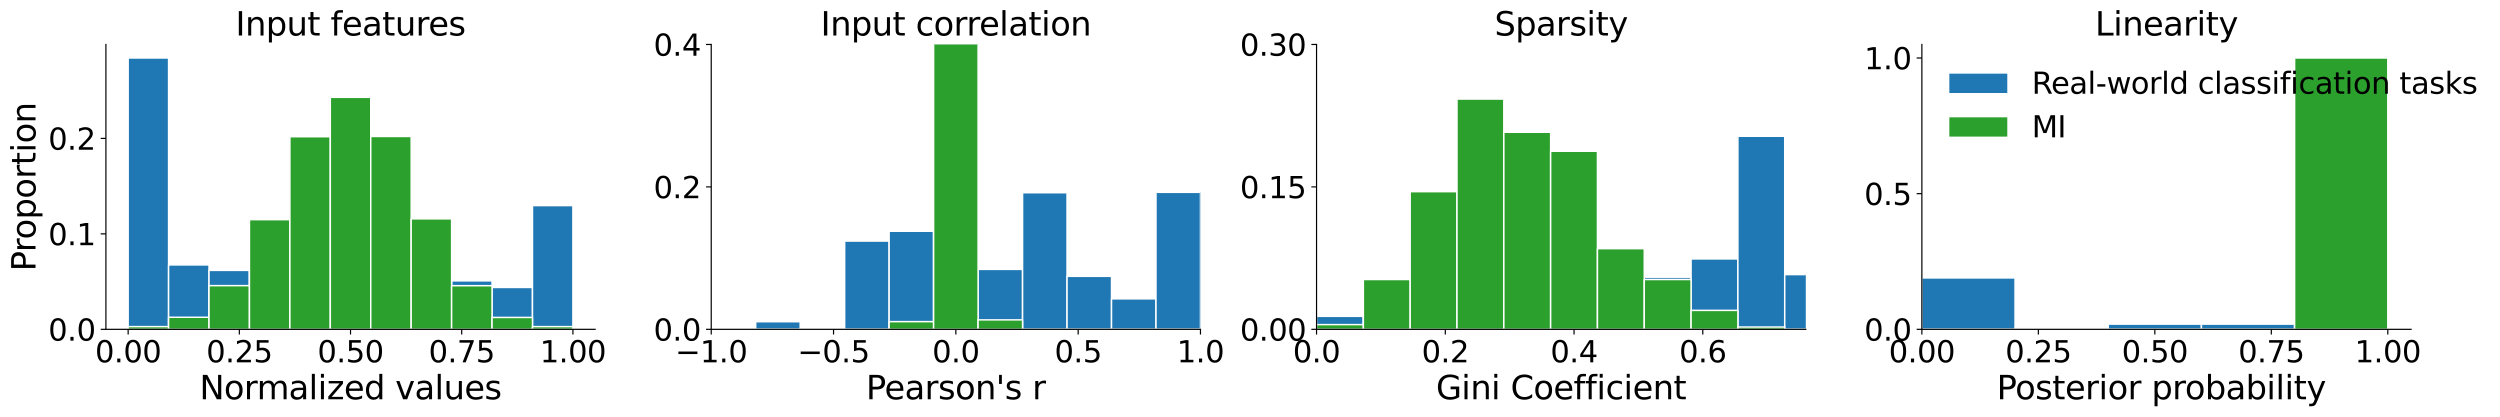 <?xml version="1.0" encoding="utf-8" standalone="no"?>
<!DOCTYPE svg PUBLIC "-//W3C//DTD SVG 1.1//EN"
  "http://www.w3.org/Graphics/SVG/1.1/DTD/svg11.dtd">
<svg xmlns:xlink="http://www.w3.org/1999/xlink" width="1682.963pt" height="280.565pt" viewBox="0 0 1682.963 280.565" xmlns="http://www.w3.org/2000/svg" version="1.1">
 <defs>
  <style type="text/css">*{stroke-linejoin: round; stroke-linecap: butt}</style>
 </defs>
 <g id="figure_1">
  <g id="patch_1">
   <path d="M 0 280.565 
L 1682.963 280.565 
L 1682.963 0 
L 0 0 
z
" style="fill: #ffffff"/>
  </g>
  <g id="axes_1">
   <g id="patch_2">
    <path d="M 71.298 221.717 
L 400.644 221.717 
L 400.644 29.917 
L 71.298 29.917 
z
" style="fill: #ffffff"/>
   </g>
   <g id="patch_3">
    <path d="M 86.268 221.717 
L 113.487 221.717 
L 113.487 39.05 
L 86.268 39.05 
z
" clip-path="url(#p7c8c9f4f80)" style="fill: #1f77b4; stroke: #ffffff; stroke-linejoin: miter"/>
   </g>
   <g id="patch_4">
    <path d="M 113.487 221.717 
L 140.706 221.717 
L 140.706 178.365 
L 113.487 178.365 
z
" clip-path="url(#p7c8c9f4f80)" style="fill: #1f77b4; stroke: #ffffff; stroke-linejoin: miter"/>
   </g>
   <g id="patch_5">
    <path d="M 140.706 221.717 
L 167.925 221.717 
L 167.925 182.041 
L 140.706 182.041 
z
" clip-path="url(#p7c8c9f4f80)" style="fill: #1f77b4; stroke: #ffffff; stroke-linejoin: miter"/>
   </g>
   <g id="patch_6">
    <path d="M 167.925 221.717 
L 195.143 221.717 
L 195.143 177.335 
L 167.925 177.335 
z
" clip-path="url(#p7c8c9f4f80)" style="fill: #1f77b4; stroke: #ffffff; stroke-linejoin: miter"/>
   </g>
   <g id="patch_7">
    <path d="M 195.143 221.717 
L 222.362 221.717 
L 222.362 166.813 
L 195.143 166.813 
z
" clip-path="url(#p7c8c9f4f80)" style="fill: #1f77b4; stroke: #ffffff; stroke-linejoin: miter"/>
   </g>
   <g id="patch_8">
    <path d="M 222.362 221.717 
L 249.581 221.717 
L 249.581 161.946 
L 222.362 161.946 
z
" clip-path="url(#p7c8c9f4f80)" style="fill: #1f77b4; stroke: #ffffff; stroke-linejoin: miter"/>
   </g>
   <g id="patch_9">
    <path d="M 249.581 221.717 
L 276.799 221.717 
L 276.799 181.877 
L 249.581 181.877 
z
" clip-path="url(#p7c8c9f4f80)" style="fill: #1f77b4; stroke: #ffffff; stroke-linejoin: miter"/>
   </g>
   <g id="patch_10">
    <path d="M 276.799 221.717 
L 304.018 221.717 
L 304.018 187.841 
L 276.799 187.841 
z
" clip-path="url(#p7c8c9f4f80)" style="fill: #1f77b4; stroke: #ffffff; stroke-linejoin: miter"/>
   </g>
   <g id="patch_11">
    <path d="M 304.018 221.717 
L 331.237 221.717 
L 331.237 189.059 
L 304.018 189.059 
z
" clip-path="url(#p7c8c9f4f80)" style="fill: #1f77b4; stroke: #ffffff; stroke-linejoin: miter"/>
   </g>
   <g id="patch_12">
    <path d="M 331.237 221.717 
L 358.455 221.717 
L 358.455 193.499 
L 331.237 193.499 
z
" clip-path="url(#p7c8c9f4f80)" style="fill: #1f77b4; stroke: #ffffff; stroke-linejoin: miter"/>
   </g>
   <g id="patch_13">
    <path d="M 358.455 221.717 
L 385.674 221.717 
L 385.674 138.399 
L 358.455 138.399 
z
" clip-path="url(#p7c8c9f4f80)" style="fill: #1f77b4; stroke: #ffffff; stroke-linejoin: miter"/>
   </g>
   <g id="patch_14">
    <path d="M 86.268 221.717 
L 113.487 221.717 
L 113.487 219.847 
L 86.268 219.847 
z
" clip-path="url(#p7c8c9f4f80)" style="fill: #2ca02c; stroke: #ffffff; stroke-linejoin: miter"/>
   </g>
   <g id="patch_15">
    <path d="M 113.487 221.717 
L 140.706 221.717 
L 140.706 213.575 
L 113.487 213.575 
z
" clip-path="url(#p7c8c9f4f80)" style="fill: #2ca02c; stroke: #ffffff; stroke-linejoin: miter"/>
   </g>
   <g id="patch_16">
    <path d="M 140.706 221.717 
L 167.925 221.717 
L 167.925 192.283 
L 140.706 192.283 
z
" clip-path="url(#p7c8c9f4f80)" style="fill: #2ca02c; stroke: #ffffff; stroke-linejoin: miter"/>
   </g>
   <g id="patch_17">
    <path d="M 167.925 221.717 
L 195.143 221.717 
L 195.143 147.851 
L 167.925 147.851 
z
" clip-path="url(#p7c8c9f4f80)" style="fill: #2ca02c; stroke: #ffffff; stroke-linejoin: miter"/>
   </g>
   <g id="patch_18">
    <path d="M 195.143 221.717 
L 222.362 221.717 
L 222.362 92.047 
L 195.143 92.047 
z
" clip-path="url(#p7c8c9f4f80)" style="fill: #2ca02c; stroke: #ffffff; stroke-linejoin: miter"/>
   </g>
   <g id="patch_19">
    <path d="M 222.362 221.717 
L 249.581 221.717 
L 249.581 65.501 
L 222.362 65.501 
z
" clip-path="url(#p7c8c9f4f80)" style="fill: #2ca02c; stroke: #ffffff; stroke-linejoin: miter"/>
   </g>
   <g id="patch_20">
    <path d="M 249.581 221.717 
L 276.799 221.717 
L 276.799 91.874 
L 249.581 91.874 
z
" clip-path="url(#p7c8c9f4f80)" style="fill: #2ca02c; stroke: #ffffff; stroke-linejoin: miter"/>
   </g>
   <g id="patch_21">
    <path d="M 276.799 221.717 
L 304.018 221.717 
L 304.018 147.339 
L 276.799 147.339 
z
" clip-path="url(#p7c8c9f4f80)" style="fill: #2ca02c; stroke: #ffffff; stroke-linejoin: miter"/>
   </g>
   <g id="patch_22">
    <path d="M 304.018 221.717 
L 331.237 221.717 
L 331.237 192.335 
L 304.018 192.335 
z
" clip-path="url(#p7c8c9f4f80)" style="fill: #2ca02c; stroke: #ffffff; stroke-linejoin: miter"/>
   </g>
   <g id="patch_23">
    <path d="M 331.237 221.717 
L 358.455 221.717 
L 358.455 213.696 
L 331.237 213.696 
z
" clip-path="url(#p7c8c9f4f80)" style="fill: #2ca02c; stroke: #ffffff; stroke-linejoin: miter"/>
   </g>
   <g id="patch_24">
    <path d="M 358.455 221.717 
L 385.674 221.717 
L 385.674 219.876 
L 358.455 219.876 
z
" clip-path="url(#p7c8c9f4f80)" style="fill: #2ca02c; stroke: #ffffff; stroke-linejoin: miter"/>
   </g>
   <g id="matplotlib.axis_1">
    <g id="xtick_1">
     <g id="line2d_1">
      <defs>
       <path id="m86b96f974c" d="M 0 0 
L 0 3.5 
" style="stroke: #000000; stroke-width: 0.8"/>
      </defs>
      <g>
       <use xlink:href="#m86b96f974c" x="86.268" y="221.717" style="stroke: #000000; stroke-width: 0.8"/>
      </g>
     </g>
     <g id="text_1">
      <!-- 0.00 -->
      <g transform="translate(64.003 243.913) scale(0.2 -0.2)">
       <defs>
        <path id="DejaVuSans-30" d="M 2034 4250 
Q 1547 4250 1301 3770 
Q 1056 3291 1056 2328 
Q 1056 1369 1301 889 
Q 1547 409 2034 409 
Q 2525 409 2770 889 
Q 3016 1369 3016 2328 
Q 3016 3291 2770 3770 
Q 2525 4250 2034 4250 
z
M 2034 4750 
Q 2819 4750 3233 4129 
Q 3647 3509 3647 2328 
Q 3647 1150 3233 529 
Q 2819 -91 2034 -91 
Q 1250 -91 836 529 
Q 422 1150 422 2328 
Q 422 3509 836 4129 
Q 1250 4750 2034 4750 
z
" transform="scale(0.016)"/>
        <path id="DejaVuSans-2e" d="M 684 794 
L 1344 794 
L 1344 0 
L 684 0 
L 684 794 
z
" transform="scale(0.016)"/>
       </defs>
       <use xlink:href="#DejaVuSans-30"/>
       <use xlink:href="#DejaVuSans-2e" x="63.623"/>
       <use xlink:href="#DejaVuSans-30" x="95.41"/>
       <use xlink:href="#DejaVuSans-30" x="159.033"/>
      </g>
     </g>
    </g>
    <g id="xtick_2">
     <g id="line2d_2">
      <g>
       <use xlink:href="#m86b96f974c" x="161.12" y="221.717" style="stroke: #000000; stroke-width: 0.8"/>
      </g>
     </g>
     <g id="text_2">
      <!-- 0.25 -->
      <g transform="translate(138.854 243.913) scale(0.2 -0.2)">
       <defs>
        <path id="DejaVuSans-32" d="M 1228 531 
L 3431 531 
L 3431 0 
L 469 0 
L 469 531 
Q 828 903 1448 1529 
Q 2069 2156 2228 2338 
Q 2531 2678 2651 2914 
Q 2772 3150 2772 3378 
Q 2772 3750 2511 3984 
Q 2250 4219 1831 4219 
Q 1534 4219 1204 4116 
Q 875 4013 500 3803 
L 500 4441 
Q 881 4594 1212 4672 
Q 1544 4750 1819 4750 
Q 2544 4750 2975 4387 
Q 3406 4025 3406 3419 
Q 3406 3131 3298 2873 
Q 3191 2616 2906 2266 
Q 2828 2175 2409 1742 
Q 1991 1309 1228 531 
z
" transform="scale(0.016)"/>
        <path id="DejaVuSans-35" d="M 691 4666 
L 3169 4666 
L 3169 4134 
L 1269 4134 
L 1269 2991 
Q 1406 3038 1543 3061 
Q 1681 3084 1819 3084 
Q 2600 3084 3056 2656 
Q 3513 2228 3513 1497 
Q 3513 744 3044 326 
Q 2575 -91 1722 -91 
Q 1428 -91 1123 -41 
Q 819 9 494 109 
L 494 744 
Q 775 591 1075 516 
Q 1375 441 1709 441 
Q 2250 441 2565 725 
Q 2881 1009 2881 1497 
Q 2881 1984 2565 2268 
Q 2250 2553 1709 2553 
Q 1456 2553 1204 2497 
Q 953 2441 691 2322 
L 691 4666 
z
" transform="scale(0.016)"/>
       </defs>
       <use xlink:href="#DejaVuSans-30"/>
       <use xlink:href="#DejaVuSans-2e" x="63.623"/>
       <use xlink:href="#DejaVuSans-32" x="95.41"/>
       <use xlink:href="#DejaVuSans-35" x="159.033"/>
      </g>
     </g>
    </g>
    <g id="xtick_3">
     <g id="line2d_3">
      <g>
       <use xlink:href="#m86b96f974c" x="235.971" y="221.717" style="stroke: #000000; stroke-width: 0.8"/>
      </g>
     </g>
     <g id="text_3">
      <!-- 0.50 -->
      <g transform="translate(213.706 243.913) scale(0.2 -0.2)">
       <use xlink:href="#DejaVuSans-30"/>
       <use xlink:href="#DejaVuSans-2e" x="63.623"/>
       <use xlink:href="#DejaVuSans-35" x="95.41"/>
       <use xlink:href="#DejaVuSans-30" x="159.033"/>
      </g>
     </g>
    </g>
    <g id="xtick_4">
     <g id="line2d_4">
      <g>
       <use xlink:href="#m86b96f974c" x="310.823" y="221.717" style="stroke: #000000; stroke-width: 0.8"/>
      </g>
     </g>
     <g id="text_4">
      <!-- 0.75 -->
      <g transform="translate(288.557 243.913) scale(0.2 -0.2)">
       <defs>
        <path id="DejaVuSans-37" d="M 525 4666 
L 3525 4666 
L 3525 4397 
L 1831 0 
L 1172 0 
L 2766 4134 
L 525 4134 
L 525 4666 
z
" transform="scale(0.016)"/>
       </defs>
       <use xlink:href="#DejaVuSans-30"/>
       <use xlink:href="#DejaVuSans-2e" x="63.623"/>
       <use xlink:href="#DejaVuSans-37" x="95.41"/>
       <use xlink:href="#DejaVuSans-35" x="159.033"/>
      </g>
     </g>
    </g>
    <g id="xtick_5">
     <g id="line2d_5">
      <g>
       <use xlink:href="#m86b96f974c" x="385.674" y="221.717" style="stroke: #000000; stroke-width: 0.8"/>
      </g>
     </g>
     <g id="text_5">
      <!-- 1.00 -->
      <g transform="translate(363.409 243.913) scale(0.2 -0.2)">
       <defs>
        <path id="DejaVuSans-31" d="M 794 531 
L 1825 531 
L 1825 4091 
L 703 3866 
L 703 4441 
L 1819 4666 
L 2450 4666 
L 2450 531 
L 3481 531 
L 3481 0 
L 794 0 
L 794 531 
z
" transform="scale(0.016)"/>
       </defs>
       <use xlink:href="#DejaVuSans-31"/>
       <use xlink:href="#DejaVuSans-2e" x="63.623"/>
       <use xlink:href="#DejaVuSans-30" x="95.41"/>
       <use xlink:href="#DejaVuSans-30" x="159.033"/>
      </g>
     </g>
    </g>
    <g id="text_6">
     <!-- Normalized values -->
     <g transform="translate(134.316 268.789) scale(0.22 -0.22)">
      <defs>
       <path id="DejaVuSans-4e" d="M 628 4666 
L 1478 4666 
L 3547 763 
L 3547 4666 
L 4159 4666 
L 4159 0 
L 3309 0 
L 1241 3903 
L 1241 0 
L 628 0 
L 628 4666 
z
" transform="scale(0.016)"/>
       <path id="DejaVuSans-6f" d="M 1959 3097 
Q 1497 3097 1228 2736 
Q 959 2375 959 1747 
Q 959 1119 1226 758 
Q 1494 397 1959 397 
Q 2419 397 2687 759 
Q 2956 1122 2956 1747 
Q 2956 2369 2687 2733 
Q 2419 3097 1959 3097 
z
M 1959 3584 
Q 2709 3584 3137 3096 
Q 3566 2609 3566 1747 
Q 3566 888 3137 398 
Q 2709 -91 1959 -91 
Q 1206 -91 779 398 
Q 353 888 353 1747 
Q 353 2609 779 3096 
Q 1206 3584 1959 3584 
z
" transform="scale(0.016)"/>
       <path id="DejaVuSans-72" d="M 2631 2963 
Q 2534 3019 2420 3045 
Q 2306 3072 2169 3072 
Q 1681 3072 1420 2755 
Q 1159 2438 1159 1844 
L 1159 0 
L 581 0 
L 581 3500 
L 1159 3500 
L 1159 2956 
Q 1341 3275 1631 3429 
Q 1922 3584 2338 3584 
Q 2397 3584 2469 3576 
Q 2541 3569 2628 3553 
L 2631 2963 
z
" transform="scale(0.016)"/>
       <path id="DejaVuSans-6d" d="M 3328 2828 
Q 3544 3216 3844 3400 
Q 4144 3584 4550 3584 
Q 5097 3584 5394 3201 
Q 5691 2819 5691 2113 
L 5691 0 
L 5113 0 
L 5113 2094 
Q 5113 2597 4934 2840 
Q 4756 3084 4391 3084 
Q 3944 3084 3684 2787 
Q 3425 2491 3425 1978 
L 3425 0 
L 2847 0 
L 2847 2094 
Q 2847 2600 2669 2842 
Q 2491 3084 2119 3084 
Q 1678 3084 1418 2786 
Q 1159 2488 1159 1978 
L 1159 0 
L 581 0 
L 581 3500 
L 1159 3500 
L 1159 2956 
Q 1356 3278 1631 3431 
Q 1906 3584 2284 3584 
Q 2666 3584 2933 3390 
Q 3200 3197 3328 2828 
z
" transform="scale(0.016)"/>
       <path id="DejaVuSans-61" d="M 2194 1759 
Q 1497 1759 1228 1600 
Q 959 1441 959 1056 
Q 959 750 1161 570 
Q 1363 391 1709 391 
Q 2188 391 2477 730 
Q 2766 1069 2766 1631 
L 2766 1759 
L 2194 1759 
z
M 3341 1997 
L 3341 0 
L 2766 0 
L 2766 531 
Q 2569 213 2275 61 
Q 1981 -91 1556 -91 
Q 1019 -91 701 211 
Q 384 513 384 1019 
Q 384 1609 779 1909 
Q 1175 2209 1959 2209 
L 2766 2209 
L 2766 2266 
Q 2766 2663 2505 2880 
Q 2244 3097 1772 3097 
Q 1472 3097 1187 3025 
Q 903 2953 641 2809 
L 641 3341 
Q 956 3463 1253 3523 
Q 1550 3584 1831 3584 
Q 2591 3584 2966 3190 
Q 3341 2797 3341 1997 
z
" transform="scale(0.016)"/>
       <path id="DejaVuSans-6c" d="M 603 4863 
L 1178 4863 
L 1178 0 
L 603 0 
L 603 4863 
z
" transform="scale(0.016)"/>
       <path id="DejaVuSans-69" d="M 603 3500 
L 1178 3500 
L 1178 0 
L 603 0 
L 603 3500 
z
M 603 4863 
L 1178 4863 
L 1178 4134 
L 603 4134 
L 603 4863 
z
" transform="scale(0.016)"/>
       <path id="DejaVuSans-7a" d="M 353 3500 
L 3084 3500 
L 3084 2975 
L 922 459 
L 3084 459 
L 3084 0 
L 275 0 
L 275 525 
L 2438 3041 
L 353 3041 
L 353 3500 
z
" transform="scale(0.016)"/>
       <path id="DejaVuSans-65" d="M 3597 1894 
L 3597 1613 
L 953 1613 
Q 991 1019 1311 708 
Q 1631 397 2203 397 
Q 2534 397 2845 478 
Q 3156 559 3463 722 
L 3463 178 
Q 3153 47 2828 -22 
Q 2503 -91 2169 -91 
Q 1331 -91 842 396 
Q 353 884 353 1716 
Q 353 2575 817 3079 
Q 1281 3584 2069 3584 
Q 2775 3584 3186 3129 
Q 3597 2675 3597 1894 
z
M 3022 2063 
Q 3016 2534 2758 2815 
Q 2500 3097 2075 3097 
Q 1594 3097 1305 2825 
Q 1016 2553 972 2059 
L 3022 2063 
z
" transform="scale(0.016)"/>
       <path id="DejaVuSans-64" d="M 2906 2969 
L 2906 4863 
L 3481 4863 
L 3481 0 
L 2906 0 
L 2906 525 
Q 2725 213 2448 61 
Q 2172 -91 1784 -91 
Q 1150 -91 751 415 
Q 353 922 353 1747 
Q 353 2572 751 3078 
Q 1150 3584 1784 3584 
Q 2172 3584 2448 3432 
Q 2725 3281 2906 2969 
z
M 947 1747 
Q 947 1113 1208 752 
Q 1469 391 1925 391 
Q 2381 391 2643 752 
Q 2906 1113 2906 1747 
Q 2906 2381 2643 2742 
Q 2381 3103 1925 3103 
Q 1469 3103 1208 2742 
Q 947 2381 947 1747 
z
" transform="scale(0.016)"/>
       <path id="DejaVuSans-20" transform="scale(0.016)"/>
       <path id="DejaVuSans-76" d="M 191 3500 
L 800 3500 
L 1894 563 
L 2988 3500 
L 3597 3500 
L 2284 0 
L 1503 0 
L 191 3500 
z
" transform="scale(0.016)"/>
       <path id="DejaVuSans-75" d="M 544 1381 
L 544 3500 
L 1119 3500 
L 1119 1403 
Q 1119 906 1312 657 
Q 1506 409 1894 409 
Q 2359 409 2629 706 
Q 2900 1003 2900 1516 
L 2900 3500 
L 3475 3500 
L 3475 0 
L 2900 0 
L 2900 538 
Q 2691 219 2414 64 
Q 2138 -91 1772 -91 
Q 1169 -91 856 284 
Q 544 659 544 1381 
z
M 1991 3584 
L 1991 3584 
z
" transform="scale(0.016)"/>
       <path id="DejaVuSans-73" d="M 2834 3397 
L 2834 2853 
Q 2591 2978 2328 3040 
Q 2066 3103 1784 3103 
Q 1356 3103 1142 2972 
Q 928 2841 928 2578 
Q 928 2378 1081 2264 
Q 1234 2150 1697 2047 
L 1894 2003 
Q 2506 1872 2764 1633 
Q 3022 1394 3022 966 
Q 3022 478 2636 193 
Q 2250 -91 1575 -91 
Q 1294 -91 989 -36 
Q 684 19 347 128 
L 347 722 
Q 666 556 975 473 
Q 1284 391 1588 391 
Q 1994 391 2212 530 
Q 2431 669 2431 922 
Q 2431 1156 2273 1281 
Q 2116 1406 1581 1522 
L 1381 1569 
Q 847 1681 609 1914 
Q 372 2147 372 2553 
Q 372 3047 722 3315 
Q 1072 3584 1716 3584 
Q 2034 3584 2315 3537 
Q 2597 3491 2834 3397 
z
" transform="scale(0.016)"/>
      </defs>
      <use xlink:href="#DejaVuSans-4e"/>
      <use xlink:href="#DejaVuSans-6f" x="74.805"/>
      <use xlink:href="#DejaVuSans-72" x="135.986"/>
      <use xlink:href="#DejaVuSans-6d" x="175.35"/>
      <use xlink:href="#DejaVuSans-61" x="272.762"/>
      <use xlink:href="#DejaVuSans-6c" x="334.041"/>
      <use xlink:href="#DejaVuSans-69" x="361.824"/>
      <use xlink:href="#DejaVuSans-7a" x="389.607"/>
      <use xlink:href="#DejaVuSans-65" x="442.098"/>
      <use xlink:href="#DejaVuSans-64" x="503.621"/>
      <use xlink:href="#DejaVuSans-20" x="567.098"/>
      <use xlink:href="#DejaVuSans-76" x="598.885"/>
      <use xlink:href="#DejaVuSans-61" x="658.064"/>
      <use xlink:href="#DejaVuSans-6c" x="719.344"/>
      <use xlink:href="#DejaVuSans-75" x="747.127"/>
      <use xlink:href="#DejaVuSans-65" x="810.506"/>
      <use xlink:href="#DejaVuSans-73" x="872.029"/>
     </g>
    </g>
   </g>
   <g id="matplotlib.axis_2">
    <g id="ytick_1">
     <g id="line2d_6">
      <defs>
       <path id="m99198ca25d" d="M 0 0 
L -3.5 0 
" style="stroke: #000000; stroke-width: 0.8"/>
      </defs>
      <g>
       <use xlink:href="#m99198ca25d" x="71.298" y="221.717" style="stroke: #000000; stroke-width: 0.8"/>
      </g>
     </g>
     <g id="text_7">
      <!-- 0.0 -->
      <g transform="translate(32.492 229.315) scale(0.2 -0.2)">
       <use xlink:href="#DejaVuSans-30"/>
       <use xlink:href="#DejaVuSans-2e" x="63.623"/>
       <use xlink:href="#DejaVuSans-30" x="95.41"/>
      </g>
     </g>
    </g>
    <g id="ytick_2">
     <g id="line2d_7">
      <g>
       <use xlink:href="#m99198ca25d" x="71.298" y="157.451" style="stroke: #000000; stroke-width: 0.8"/>
      </g>
     </g>
     <g id="text_8">
      <!-- 0.1 -->
      <g transform="translate(32.492 165.049) scale(0.2 -0.2)">
       <use xlink:href="#DejaVuSans-30"/>
       <use xlink:href="#DejaVuSans-2e" x="63.623"/>
       <use xlink:href="#DejaVuSans-31" x="95.41"/>
      </g>
     </g>
    </g>
    <g id="ytick_3">
     <g id="line2d_8">
      <g>
       <use xlink:href="#m99198ca25d" x="71.298" y="93.185" style="stroke: #000000; stroke-width: 0.8"/>
      </g>
     </g>
     <g id="text_9">
      <!-- 0.2 -->
      <g transform="translate(32.492 100.783) scale(0.2 -0.2)">
       <use xlink:href="#DejaVuSans-30"/>
       <use xlink:href="#DejaVuSans-2e" x="63.623"/>
       <use xlink:href="#DejaVuSans-32" x="95.41"/>
      </g>
     </g>
    </g>
    <g id="text_10">
     <!-- Proportion -->
     <g transform="translate(23.917 182.568) rotate(-90) scale(0.22 -0.22)">
      <defs>
       <path id="DejaVuSans-50" d="M 1259 4147 
L 1259 2394 
L 2053 2394 
Q 2494 2394 2734 2622 
Q 2975 2850 2975 3272 
Q 2975 3691 2734 3919 
Q 2494 4147 2053 4147 
L 1259 4147 
z
M 628 4666 
L 2053 4666 
Q 2838 4666 3239 4311 
Q 3641 3956 3641 3272 
Q 3641 2581 3239 2228 
Q 2838 1875 2053 1875 
L 1259 1875 
L 1259 0 
L 628 0 
L 628 4666 
z
" transform="scale(0.016)"/>
       <path id="DejaVuSans-70" d="M 1159 525 
L 1159 -1331 
L 581 -1331 
L 581 3500 
L 1159 3500 
L 1159 2969 
Q 1341 3281 1617 3432 
Q 1894 3584 2278 3584 
Q 2916 3584 3314 3078 
Q 3713 2572 3713 1747 
Q 3713 922 3314 415 
Q 2916 -91 2278 -91 
Q 1894 -91 1617 61 
Q 1341 213 1159 525 
z
M 3116 1747 
Q 3116 2381 2855 2742 
Q 2594 3103 2138 3103 
Q 1681 3103 1420 2742 
Q 1159 2381 1159 1747 
Q 1159 1113 1420 752 
Q 1681 391 2138 391 
Q 2594 391 2855 752 
Q 3116 1113 3116 1747 
z
" transform="scale(0.016)"/>
       <path id="DejaVuSans-74" d="M 1172 4494 
L 1172 3500 
L 2356 3500 
L 2356 3053 
L 1172 3053 
L 1172 1153 
Q 1172 725 1289 603 
Q 1406 481 1766 481 
L 2356 481 
L 2356 0 
L 1766 0 
Q 1100 0 847 248 
Q 594 497 594 1153 
L 594 3053 
L 172 3053 
L 172 3500 
L 594 3500 
L 594 4494 
L 1172 4494 
z
" transform="scale(0.016)"/>
       <path id="DejaVuSans-6e" d="M 3513 2113 
L 3513 0 
L 2938 0 
L 2938 2094 
Q 2938 2591 2744 2837 
Q 2550 3084 2163 3084 
Q 1697 3084 1428 2787 
Q 1159 2491 1159 1978 
L 1159 0 
L 581 0 
L 581 3500 
L 1159 3500 
L 1159 2956 
Q 1366 3272 1645 3428 
Q 1925 3584 2291 3584 
Q 2894 3584 3203 3211 
Q 3513 2838 3513 2113 
z
" transform="scale(0.016)"/>
      </defs>
      <use xlink:href="#DejaVuSans-50"/>
      <use xlink:href="#DejaVuSans-72" x="58.553"/>
      <use xlink:href="#DejaVuSans-6f" x="97.416"/>
      <use xlink:href="#DejaVuSans-70" x="158.598"/>
      <use xlink:href="#DejaVuSans-6f" x="222.074"/>
      <use xlink:href="#DejaVuSans-72" x="283.256"/>
      <use xlink:href="#DejaVuSans-74" x="324.369"/>
      <use xlink:href="#DejaVuSans-69" x="363.578"/>
      <use xlink:href="#DejaVuSans-6f" x="391.361"/>
      <use xlink:href="#DejaVuSans-6e" x="452.543"/>
     </g>
    </g>
   </g>
   <g id="patch_25">
    <path d="M 71.298 221.717 
L 71.298 29.917 
" style="fill: none; stroke: #000000; stroke-width: 0.8; stroke-linejoin: miter; stroke-linecap: square"/>
   </g>
   <g id="patch_26">
    <path d="M 71.298 221.717 
L 400.644 221.717 
" style="fill: none; stroke: #000000; stroke-width: 0.8; stroke-linejoin: miter; stroke-linecap: square"/>
   </g>
   <g id="text_11">
    <!-- Input features -->
    <g transform="translate(158.554 23.917) scale(0.22 -0.22)">
     <defs>
      <path id="DejaVuSans-49" d="M 628 4666 
L 1259 4666 
L 1259 0 
L 628 0 
L 628 4666 
z
" transform="scale(0.016)"/>
      <path id="DejaVuSans-66" d="M 2375 4863 
L 2375 4384 
L 1825 4384 
Q 1516 4384 1395 4259 
Q 1275 4134 1275 3809 
L 1275 3500 
L 2222 3500 
L 2222 3053 
L 1275 3053 
L 1275 0 
L 697 0 
L 697 3053 
L 147 3053 
L 147 3500 
L 697 3500 
L 697 3744 
Q 697 4328 969 4595 
Q 1241 4863 1831 4863 
L 2375 4863 
z
" transform="scale(0.016)"/>
     </defs>
     <use xlink:href="#DejaVuSans-49"/>
     <use xlink:href="#DejaVuSans-6e" x="29.492"/>
     <use xlink:href="#DejaVuSans-70" x="92.871"/>
     <use xlink:href="#DejaVuSans-75" x="156.348"/>
     <use xlink:href="#DejaVuSans-74" x="219.727"/>
     <use xlink:href="#DejaVuSans-20" x="258.936"/>
     <use xlink:href="#DejaVuSans-66" x="290.723"/>
     <use xlink:href="#DejaVuSans-65" x="325.928"/>
     <use xlink:href="#DejaVuSans-61" x="387.451"/>
     <use xlink:href="#DejaVuSans-74" x="448.73"/>
     <use xlink:href="#DejaVuSans-75" x="487.939"/>
     <use xlink:href="#DejaVuSans-72" x="551.318"/>
     <use xlink:href="#DejaVuSans-65" x="590.182"/>
     <use xlink:href="#DejaVuSans-73" x="651.705"/>
    </g>
   </g>
  </g>
  <g id="axes_2">
   <g id="patch_27">
    <path d="M 478.789 221.717 
L 808.136 221.717 
L 808.136 29.917 
L 478.789 29.917 
z
" style="fill: #ffffff"/>
   </g>
   <g id="patch_28">
    <path d="M 478.789 221.717 
L 508.73 221.717 
L 508.73 221.472 
L 478.789 221.472 
z
" clip-path="url(#pd5d125686e)" style="fill: #1f77b4; stroke: #ffffff; stroke-linejoin: miter"/>
   </g>
   <g id="patch_29">
    <path d="M 508.73 221.717 
L 538.671 221.717 
L 538.671 216.579 
L 508.73 216.579 
z
" clip-path="url(#pd5d125686e)" style="fill: #1f77b4; stroke: #ffffff; stroke-linejoin: miter"/>
   </g>
   <g id="patch_30">
    <path d="M 538.671 221.717 
L 568.611 221.717 
L 568.611 221.227 
L 538.671 221.227 
z
" clip-path="url(#pd5d125686e)" style="fill: #1f77b4; stroke: #ffffff; stroke-linejoin: miter"/>
   </g>
   <g id="patch_31">
    <path d="M 568.611 221.717 
L 598.552 221.717 
L 598.552 162.268 
L 568.611 162.268 
z
" clip-path="url(#pd5d125686e)" style="fill: #1f77b4; stroke: #ffffff; stroke-linejoin: miter"/>
   </g>
   <g id="patch_32">
    <path d="M 598.552 221.717 
L 628.492 221.717 
L 628.492 155.663 
L 598.552 155.663 
z
" clip-path="url(#pd5d125686e)" style="fill: #1f77b4; stroke: #ffffff; stroke-linejoin: miter"/>
   </g>
   <g id="patch_33">
    <path d="M 628.492 221.717 
L 658.433 221.717 
L 658.433 154.44 
L 628.492 154.44 
z
" clip-path="url(#pd5d125686e)" style="fill: #1f77b4; stroke: #ffffff; stroke-linejoin: miter"/>
   </g>
   <g id="patch_34">
    <path d="M 658.433 221.717 
L 688.374 221.717 
L 688.374 181.35 
L 658.433 181.35 
z
" clip-path="url(#pd5d125686e)" style="fill: #1f77b4; stroke: #ffffff; stroke-linejoin: miter"/>
   </g>
   <g id="patch_35">
    <path d="M 688.374 221.717 
L 718.314 221.717 
L 718.314 129.731 
L 688.374 129.731 
z
" clip-path="url(#pd5d125686e)" style="fill: #1f77b4; stroke: #ffffff; stroke-linejoin: miter"/>
   </g>
   <g id="patch_36">
    <path d="M 718.314 221.717 
L 748.255 221.717 
L 748.255 185.999 
L 718.314 185.999 
z
" clip-path="url(#pd5d125686e)" style="fill: #1f77b4; stroke: #ffffff; stroke-linejoin: miter"/>
   </g>
   <g id="patch_37">
    <path d="M 748.255 221.717 
L 778.195 221.717 
L 778.195 201.167 
L 748.255 201.167 
z
" clip-path="url(#pd5d125686e)" style="fill: #1f77b4; stroke: #ffffff; stroke-linejoin: miter"/>
   </g>
   <g id="patch_38">
    <path d="M 778.195 221.717 
L 808.136 221.717 
L 808.136 129.486 
L 778.195 129.486 
z
" clip-path="url(#pd5d125686e)" style="fill: #1f77b4; stroke: #ffffff; stroke-linejoin: miter"/>
   </g>
   <g id="patch_39">
    <path d="M 478.789 221.717 
L 508.73 221.717 
L 508.73 221.717 
L 478.789 221.717 
z
" clip-path="url(#pd5d125686e)" style="fill: #2ca02c; stroke: #ffffff; stroke-linejoin: miter"/>
   </g>
   <g id="patch_40">
    <path d="M 508.73 221.717 
L 538.671 221.717 
L 538.671 221.717 
L 508.73 221.717 
z
" clip-path="url(#pd5d125686e)" style="fill: #2ca02c; stroke: #ffffff; stroke-linejoin: miter"/>
   </g>
   <g id="patch_41">
    <path d="M 538.671 221.717 
L 568.611 221.717 
L 568.611 221.717 
L 538.671 221.717 
z
" clip-path="url(#pd5d125686e)" style="fill: #2ca02c; stroke: #ffffff; stroke-linejoin: miter"/>
   </g>
   <g id="patch_42">
    <path d="M 568.611 221.717 
L 598.552 221.717 
L 598.552 221.717 
L 568.611 221.717 
z
" clip-path="url(#pd5d125686e)" style="fill: #2ca02c; stroke: #ffffff; stroke-linejoin: miter"/>
   </g>
   <g id="patch_43">
    <path d="M 598.552 221.717 
L 628.492 221.717 
L 628.492 216.522 
L 598.552 216.522 
z
" clip-path="url(#pd5d125686e)" style="fill: #2ca02c; stroke: #ffffff; stroke-linejoin: miter"/>
   </g>
   <g id="patch_44">
    <path d="M 628.492 221.717 
L 658.433 221.717 
L 658.433 -246.196 
L 628.492 -246.196 
z
" clip-path="url(#pd5d125686e)" style="fill: #2ca02c; stroke: #ffffff; stroke-linejoin: miter"/>
   </g>
   <g id="patch_45">
    <path d="M 658.433 221.717 
L 688.374 221.717 
L 688.374 215.323 
L 658.433 215.323 
z
" clip-path="url(#pd5d125686e)" style="fill: #2ca02c; stroke: #ffffff; stroke-linejoin: miter"/>
   </g>
   <g id="patch_46">
    <path d="M 688.374 221.717 
L 718.314 221.717 
L 718.314 221.717 
L 688.374 221.717 
z
" clip-path="url(#pd5d125686e)" style="fill: #2ca02c; stroke: #ffffff; stroke-linejoin: miter"/>
   </g>
   <g id="patch_47">
    <path d="M 718.314 221.717 
L 748.255 221.717 
L 748.255 221.717 
L 718.314 221.717 
z
" clip-path="url(#pd5d125686e)" style="fill: #2ca02c; stroke: #ffffff; stroke-linejoin: miter"/>
   </g>
   <g id="patch_48">
    <path d="M 748.255 221.717 
L 778.195 221.717 
L 778.195 221.717 
L 748.255 221.717 
z
" clip-path="url(#pd5d125686e)" style="fill: #2ca02c; stroke: #ffffff; stroke-linejoin: miter"/>
   </g>
   <g id="patch_49">
    <path d="M 778.195 221.717 
L 808.136 221.717 
L 808.136 221.717 
L 778.195 221.717 
z
" clip-path="url(#pd5d125686e)" style="fill: #2ca02c; stroke: #ffffff; stroke-linejoin: miter"/>
   </g>
   <g id="matplotlib.axis_3">
    <g id="xtick_6">
     <g id="line2d_9">
      <g>
       <use xlink:href="#m86b96f974c" x="478.789" y="221.717" style="stroke: #000000; stroke-width: 0.8"/>
      </g>
     </g>
     <g id="text_12">
      <!-- −1.0 -->
      <g transform="translate(454.507 243.913) scale(0.2 -0.2)">
       <defs>
        <path id="DejaVuSans-2212" d="M 678 2272 
L 4684 2272 
L 4684 1741 
L 678 1741 
L 678 2272 
z
" transform="scale(0.016)"/>
       </defs>
       <use xlink:href="#DejaVuSans-2212"/>
       <use xlink:href="#DejaVuSans-31" x="83.789"/>
       <use xlink:href="#DejaVuSans-2e" x="147.412"/>
       <use xlink:href="#DejaVuSans-30" x="179.199"/>
      </g>
     </g>
    </g>
    <g id="xtick_7">
     <g id="line2d_10">
      <g>
       <use xlink:href="#m86b96f974c" x="561.126" y="221.717" style="stroke: #000000; stroke-width: 0.8"/>
      </g>
     </g>
     <g id="text_13">
      <!-- −0.5 -->
      <g transform="translate(536.843 243.913) scale(0.2 -0.2)">
       <use xlink:href="#DejaVuSans-2212"/>
       <use xlink:href="#DejaVuSans-30" x="83.789"/>
       <use xlink:href="#DejaVuSans-2e" x="147.412"/>
       <use xlink:href="#DejaVuSans-35" x="179.199"/>
      </g>
     </g>
    </g>
    <g id="xtick_8">
     <g id="line2d_11">
      <g>
       <use xlink:href="#m86b96f974c" x="643.463" y="221.717" style="stroke: #000000; stroke-width: 0.8"/>
      </g>
     </g>
     <g id="text_14">
      <!-- 0.0 -->
      <g transform="translate(627.56 243.913) scale(0.2 -0.2)">
       <use xlink:href="#DejaVuSans-30"/>
       <use xlink:href="#DejaVuSans-2e" x="63.623"/>
       <use xlink:href="#DejaVuSans-30" x="95.41"/>
      </g>
     </g>
    </g>
    <g id="xtick_9">
     <g id="line2d_12">
      <g>
       <use xlink:href="#m86b96f974c" x="725.799" y="221.717" style="stroke: #000000; stroke-width: 0.8"/>
      </g>
     </g>
     <g id="text_15">
      <!-- 0.5 -->
      <g transform="translate(709.896 243.913) scale(0.2 -0.2)">
       <use xlink:href="#DejaVuSans-30"/>
       <use xlink:href="#DejaVuSans-2e" x="63.623"/>
       <use xlink:href="#DejaVuSans-35" x="95.41"/>
      </g>
     </g>
    </g>
    <g id="xtick_10">
     <g id="line2d_13">
      <g>
       <use xlink:href="#m86b96f974c" x="808.136" y="221.717" style="stroke: #000000; stroke-width: 0.8"/>
      </g>
     </g>
     <g id="text_16">
      <!-- 1.0 -->
      <g transform="translate(792.233 243.913) scale(0.2 -0.2)">
       <use xlink:href="#DejaVuSans-31"/>
       <use xlink:href="#DejaVuSans-2e" x="63.623"/>
       <use xlink:href="#DejaVuSans-30" x="95.41"/>
      </g>
     </g>
    </g>
    <g id="text_17">
     <!-- Pearson's r -->
     <g transform="translate(582.994 268.789) scale(0.22 -0.22)">
      <defs>
       <path id="DejaVuSans-27" d="M 1147 4666 
L 1147 2931 
L 616 2931 
L 616 4666 
L 1147 4666 
z
" transform="scale(0.016)"/>
      </defs>
      <use xlink:href="#DejaVuSans-50"/>
      <use xlink:href="#DejaVuSans-65" x="56.678"/>
      <use xlink:href="#DejaVuSans-61" x="118.201"/>
      <use xlink:href="#DejaVuSans-72" x="179.48"/>
      <use xlink:href="#DejaVuSans-73" x="220.594"/>
      <use xlink:href="#DejaVuSans-6f" x="272.693"/>
      <use xlink:href="#DejaVuSans-6e" x="333.875"/>
      <use xlink:href="#DejaVuSans-27" x="397.254"/>
      <use xlink:href="#DejaVuSans-73" x="424.744"/>
      <use xlink:href="#DejaVuSans-20" x="476.844"/>
      <use xlink:href="#DejaVuSans-72" x="508.631"/>
     </g>
    </g>
   </g>
   <g id="matplotlib.axis_4">
    <g id="ytick_4">
     <g id="line2d_14">
      <g>
       <use xlink:href="#m99198ca25d" x="478.789" y="221.717" style="stroke: #000000; stroke-width: 0.8"/>
      </g>
     </g>
     <g id="text_18">
      <!-- 0.0 -->
      <g transform="translate(439.983 229.315) scale(0.2 -0.2)">
       <use xlink:href="#DejaVuSans-30"/>
       <use xlink:href="#DejaVuSans-2e" x="63.623"/>
       <use xlink:href="#DejaVuSans-30" x="95.41"/>
      </g>
     </g>
    </g>
    <g id="ytick_5">
     <g id="line2d_15">
      <g>
       <use xlink:href="#m99198ca25d" x="478.789" y="125.817" style="stroke: #000000; stroke-width: 0.8"/>
      </g>
     </g>
     <g id="text_19">
      <!-- 0.2 -->
      <g transform="translate(439.983 133.415) scale(0.2 -0.2)">
       <use xlink:href="#DejaVuSans-30"/>
       <use xlink:href="#DejaVuSans-2e" x="63.623"/>
       <use xlink:href="#DejaVuSans-32" x="95.41"/>
      </g>
     </g>
    </g>
    <g id="ytick_6">
     <g id="line2d_16">
      <g>
       <use xlink:href="#m99198ca25d" x="478.789" y="29.917" style="stroke: #000000; stroke-width: 0.8"/>
      </g>
     </g>
     <g id="text_20">
      <!-- 0.4 -->
      <g transform="translate(439.983 37.515) scale(0.2 -0.2)">
       <defs>
        <path id="DejaVuSans-34" d="M 2419 4116 
L 825 1625 
L 2419 1625 
L 2419 4116 
z
M 2253 4666 
L 3047 4666 
L 3047 1625 
L 3713 1625 
L 3713 1100 
L 3047 1100 
L 3047 0 
L 2419 0 
L 2419 1100 
L 313 1100 
L 313 1709 
L 2253 4666 
z
" transform="scale(0.016)"/>
       </defs>
       <use xlink:href="#DejaVuSans-30"/>
       <use xlink:href="#DejaVuSans-2e" x="63.623"/>
       <use xlink:href="#DejaVuSans-34" x="95.41"/>
      </g>
     </g>
    </g>
   </g>
   <g id="patch_50">
    <path d="M 478.789 221.717 
L 478.789 29.917 
" style="fill: none; stroke: #000000; stroke-width: 0.8; stroke-linejoin: miter; stroke-linecap: square"/>
   </g>
   <g id="patch_51">
    <path d="M 478.789 221.717 
L 808.136 221.717 
" style="fill: none; stroke: #000000; stroke-width: 0.8; stroke-linejoin: miter; stroke-linecap: square"/>
   </g>
   <g id="text_21">
    <!-- Input correlation -->
    <g transform="translate(552.465 23.917) scale(0.22 -0.22)">
     <defs>
      <path id="DejaVuSans-63" d="M 3122 3366 
L 3122 2828 
Q 2878 2963 2633 3030 
Q 2388 3097 2138 3097 
Q 1578 3097 1268 2742 
Q 959 2388 959 1747 
Q 959 1106 1268 751 
Q 1578 397 2138 397 
Q 2388 397 2633 464 
Q 2878 531 3122 666 
L 3122 134 
Q 2881 22 2623 -34 
Q 2366 -91 2075 -91 
Q 1284 -91 818 406 
Q 353 903 353 1747 
Q 353 2603 823 3093 
Q 1294 3584 2113 3584 
Q 2378 3584 2631 3529 
Q 2884 3475 3122 3366 
z
" transform="scale(0.016)"/>
     </defs>
     <use xlink:href="#DejaVuSans-49"/>
     <use xlink:href="#DejaVuSans-6e" x="29.492"/>
     <use xlink:href="#DejaVuSans-70" x="92.871"/>
     <use xlink:href="#DejaVuSans-75" x="156.348"/>
     <use xlink:href="#DejaVuSans-74" x="219.727"/>
     <use xlink:href="#DejaVuSans-20" x="258.936"/>
     <use xlink:href="#DejaVuSans-63" x="290.723"/>
     <use xlink:href="#DejaVuSans-6f" x="345.703"/>
     <use xlink:href="#DejaVuSans-72" x="406.885"/>
     <use xlink:href="#DejaVuSans-72" x="446.248"/>
     <use xlink:href="#DejaVuSans-65" x="485.111"/>
     <use xlink:href="#DejaVuSans-6c" x="546.635"/>
     <use xlink:href="#DejaVuSans-61" x="574.418"/>
     <use xlink:href="#DejaVuSans-74" x="635.697"/>
     <use xlink:href="#DejaVuSans-69" x="674.906"/>
     <use xlink:href="#DejaVuSans-6f" x="702.689"/>
     <use xlink:href="#DejaVuSans-6e" x="763.871"/>
    </g>
   </g>
  </g>
  <g id="axes_3">
   <g id="patch_52">
    <path d="M 886.281 221.717 
L 1215.627 221.717 
L 1215.627 29.917 
L 886.281 29.917 
z
" style="fill: #ffffff"/>
   </g>
   <g id="patch_53">
    <path d="M 886.281 221.717 
L 917.797 221.717 
L 917.797 212.935 
L 886.281 212.935 
z
" clip-path="url(#p9a2f657e08)" style="fill: #1f77b4; stroke: #ffffff; stroke-linejoin: miter"/>
   </g>
   <g id="patch_54">
    <path d="M 917.797 221.717 
L 949.314 221.717 
L 949.314 197.127 
L 917.797 197.127 
z
" clip-path="url(#p9a2f657e08)" style="fill: #1f77b4; stroke: #ffffff; stroke-linejoin: miter"/>
   </g>
   <g id="patch_55">
    <path d="M 949.314 221.717 
L 980.83 221.717 
L 980.83 172.537 
L 949.314 172.537 
z
" clip-path="url(#p9a2f657e08)" style="fill: #1f77b4; stroke: #ffffff; stroke-linejoin: miter"/>
   </g>
   <g id="patch_56">
    <path d="M 980.83 221.717 
L 1012.346 221.717 
L 1012.346 135.652 
L 980.83 135.652 
z
" clip-path="url(#p9a2f657e08)" style="fill: #1f77b4; stroke: #ffffff; stroke-linejoin: miter"/>
   </g>
   <g id="patch_57">
    <path d="M 1012.346 221.717 
L 1043.863 221.717 
L 1043.863 133.896 
L 1012.346 133.896 
z
" clip-path="url(#p9a2f657e08)" style="fill: #1f77b4; stroke: #ffffff; stroke-linejoin: miter"/>
   </g>
   <g id="patch_58">
    <path d="M 1043.863 221.717 
L 1075.379 221.717 
L 1075.379 132.14 
L 1043.863 132.14 
z
" clip-path="url(#p9a2f657e08)" style="fill: #1f77b4; stroke: #ffffff; stroke-linejoin: miter"/>
   </g>
   <g id="patch_59">
    <path d="M 1075.379 221.717 
L 1106.896 221.717 
L 1106.896 177.806 
L 1075.379 177.806 
z
" clip-path="url(#p9a2f657e08)" style="fill: #1f77b4; stroke: #ffffff; stroke-linejoin: miter"/>
   </g>
   <g id="patch_60">
    <path d="M 1106.896 221.717 
L 1138.412 221.717 
L 1138.412 186.588 
L 1106.896 186.588 
z
" clip-path="url(#p9a2f657e08)" style="fill: #1f77b4; stroke: #ffffff; stroke-linejoin: miter"/>
   </g>
   <g id="patch_61">
    <path d="M 1138.412 221.717 
L 1169.928 221.717 
L 1169.928 174.293 
L 1138.412 174.293 
z
" clip-path="url(#p9a2f657e08)" style="fill: #1f77b4; stroke: #ffffff; stroke-linejoin: miter"/>
   </g>
   <g id="patch_62">
    <path d="M 1169.928 221.717 
L 1201.445 221.717 
L 1201.445 91.742 
L 1169.928 91.742 
z
" clip-path="url(#p9a2f657e08)" style="fill: #1f77b4; stroke: #ffffff; stroke-linejoin: miter"/>
   </g>
   <g id="patch_63">
    <path d="M 1201.445 221.717 
L 1232.961 221.717 
L 1232.961 184.832 
L 1201.445 184.832 
z
" clip-path="url(#p9a2f657e08)" style="fill: #1f77b4; stroke: #ffffff; stroke-linejoin: miter"/>
   </g>
   <g id="patch_64">
    <path d="M 886.281 221.717 
L 917.797 221.717 
L 917.797 218.52 
L 886.281 218.52 
z
" clip-path="url(#p9a2f657e08)" style="fill: #2ca02c; stroke: #ffffff; stroke-linejoin: miter"/>
   </g>
   <g id="patch_65">
    <path d="M 917.797 221.717 
L 949.314 221.717 
L 949.314 188.152 
L 917.797 188.152 
z
" clip-path="url(#p9a2f657e08)" style="fill: #2ca02c; stroke: #ffffff; stroke-linejoin: miter"/>
   </g>
   <g id="patch_66">
    <path d="M 949.314 221.717 
L 980.83 221.717 
L 980.83 129.013 
L 949.314 129.013 
z
" clip-path="url(#p9a2f657e08)" style="fill: #2ca02c; stroke: #ffffff; stroke-linejoin: miter"/>
   </g>
   <g id="patch_67">
    <path d="M 980.83 221.717 
L 1012.346 221.717 
L 1012.346 66.678 
L 980.83 66.678 
z
" clip-path="url(#p9a2f657e08)" style="fill: #2ca02c; stroke: #ffffff; stroke-linejoin: miter"/>
   </g>
   <g id="patch_68">
    <path d="M 1012.346 221.717 
L 1043.863 221.717 
L 1043.863 89.055 
L 1012.346 89.055 
z
" clip-path="url(#p9a2f657e08)" style="fill: #2ca02c; stroke: #ffffff; stroke-linejoin: miter"/>
   </g>
   <g id="patch_69">
    <path d="M 1043.863 221.717 
L 1075.379 221.717 
L 1075.379 101.842 
L 1043.863 101.842 
z
" clip-path="url(#p9a2f657e08)" style="fill: #2ca02c; stroke: #ffffff; stroke-linejoin: miter"/>
   </g>
   <g id="patch_70">
    <path d="M 1075.379 221.717 
L 1106.896 221.717 
L 1106.896 167.373 
L 1075.379 167.373 
z
" clip-path="url(#p9a2f657e08)" style="fill: #2ca02c; stroke: #ffffff; stroke-linejoin: miter"/>
   </g>
   <g id="patch_71">
    <path d="M 1106.896 221.717 
L 1138.412 221.717 
L 1138.412 188.152 
L 1106.896 188.152 
z
" clip-path="url(#p9a2f657e08)" style="fill: #2ca02c; stroke: #ffffff; stroke-linejoin: miter"/>
   </g>
   <g id="patch_72">
    <path d="M 1138.412 221.717 
L 1169.928 221.717 
L 1169.928 208.93 
L 1138.412 208.93 
z
" clip-path="url(#p9a2f657e08)" style="fill: #2ca02c; stroke: #ffffff; stroke-linejoin: miter"/>
   </g>
   <g id="patch_73">
    <path d="M 1169.928 221.717 
L 1201.445 221.717 
L 1201.445 220.118 
L 1169.928 220.118 
z
" clip-path="url(#p9a2f657e08)" style="fill: #2ca02c; stroke: #ffffff; stroke-linejoin: miter"/>
   </g>
   <g id="patch_74">
    <path d="M 1201.445 221.717 
L 1232.961 221.717 
L 1232.961 221.717 
L 1201.445 221.717 
z
" clip-path="url(#p9a2f657e08)" style="fill: #2ca02c; stroke: #ffffff; stroke-linejoin: miter"/>
   </g>
   <g id="matplotlib.axis_5">
    <g id="xtick_11">
     <g id="line2d_17">
      <g>
       <use xlink:href="#m86b96f974c" x="886.281" y="221.717" style="stroke: #000000; stroke-width: 0.8"/>
      </g>
     </g>
     <g id="text_22">
      <!-- 0.0 -->
      <g transform="translate(870.378 243.913) scale(0.2 -0.2)">
       <use xlink:href="#DejaVuSans-30"/>
       <use xlink:href="#DejaVuSans-2e" x="63.623"/>
       <use xlink:href="#DejaVuSans-30" x="95.41"/>
      </g>
     </g>
    </g>
    <g id="xtick_12">
     <g id="line2d_18">
      <g>
       <use xlink:href="#m86b96f974c" x="972.951" y="221.717" style="stroke: #000000; stroke-width: 0.8"/>
      </g>
     </g>
     <g id="text_23">
      <!-- 0.2 -->
      <g transform="translate(957.048 243.913) scale(0.2 -0.2)">
       <use xlink:href="#DejaVuSans-30"/>
       <use xlink:href="#DejaVuSans-2e" x="63.623"/>
       <use xlink:href="#DejaVuSans-32" x="95.41"/>
      </g>
     </g>
    </g>
    <g id="xtick_13">
     <g id="line2d_19">
      <g>
       <use xlink:href="#m86b96f974c" x="1059.621" y="221.717" style="stroke: #000000; stroke-width: 0.8"/>
      </g>
     </g>
     <g id="text_24">
      <!-- 0.4 -->
      <g transform="translate(1043.718 243.913) scale(0.2 -0.2)">
       <use xlink:href="#DejaVuSans-30"/>
       <use xlink:href="#DejaVuSans-2e" x="63.623"/>
       <use xlink:href="#DejaVuSans-34" x="95.41"/>
      </g>
     </g>
    </g>
    <g id="xtick_14">
     <g id="line2d_20">
      <g>
       <use xlink:href="#m86b96f974c" x="1146.291" y="221.717" style="stroke: #000000; stroke-width: 0.8"/>
      </g>
     </g>
     <g id="text_25">
      <!-- 0.6 -->
      <g transform="translate(1130.388 243.913) scale(0.2 -0.2)">
       <defs>
        <path id="DejaVuSans-36" d="M 2113 2584 
Q 1688 2584 1439 2293 
Q 1191 2003 1191 1497 
Q 1191 994 1439 701 
Q 1688 409 2113 409 
Q 2538 409 2786 701 
Q 3034 994 3034 1497 
Q 3034 2003 2786 2293 
Q 2538 2584 2113 2584 
z
M 3366 4563 
L 3366 3988 
Q 3128 4100 2886 4159 
Q 2644 4219 2406 4219 
Q 1781 4219 1451 3797 
Q 1122 3375 1075 2522 
Q 1259 2794 1537 2939 
Q 1816 3084 2150 3084 
Q 2853 3084 3261 2657 
Q 3669 2231 3669 1497 
Q 3669 778 3244 343 
Q 2819 -91 2113 -91 
Q 1303 -91 875 529 
Q 447 1150 447 2328 
Q 447 3434 972 4092 
Q 1497 4750 2381 4750 
Q 2619 4750 2861 4703 
Q 3103 4656 3366 4563 
z
" transform="scale(0.016)"/>
       </defs>
       <use xlink:href="#DejaVuSans-30"/>
       <use xlink:href="#DejaVuSans-2e" x="63.623"/>
       <use xlink:href="#DejaVuSans-36" x="95.41"/>
      </g>
     </g>
    </g>
    <g id="text_26">
     <!-- Gini Coefficient -->
     <g transform="translate(966.715 268.789) scale(0.22 -0.22)">
      <defs>
       <path id="DejaVuSans-47" d="M 3809 666 
L 3809 1919 
L 2778 1919 
L 2778 2438 
L 4434 2438 
L 4434 434 
Q 4069 175 3628 42 
Q 3188 -91 2688 -91 
Q 1594 -91 976 548 
Q 359 1188 359 2328 
Q 359 3472 976 4111 
Q 1594 4750 2688 4750 
Q 3144 4750 3555 4637 
Q 3966 4525 4313 4306 
L 4313 3634 
Q 3963 3931 3569 4081 
Q 3175 4231 2741 4231 
Q 1884 4231 1454 3753 
Q 1025 3275 1025 2328 
Q 1025 1384 1454 906 
Q 1884 428 2741 428 
Q 3075 428 3337 486 
Q 3600 544 3809 666 
z
" transform="scale(0.016)"/>
       <path id="DejaVuSans-43" d="M 4122 4306 
L 4122 3641 
Q 3803 3938 3442 4084 
Q 3081 4231 2675 4231 
Q 1875 4231 1450 3742 
Q 1025 3253 1025 2328 
Q 1025 1406 1450 917 
Q 1875 428 2675 428 
Q 3081 428 3442 575 
Q 3803 722 4122 1019 
L 4122 359 
Q 3791 134 3420 21 
Q 3050 -91 2638 -91 
Q 1578 -91 968 557 
Q 359 1206 359 2328 
Q 359 3453 968 4101 
Q 1578 4750 2638 4750 
Q 3056 4750 3426 4639 
Q 3797 4528 4122 4306 
z
" transform="scale(0.016)"/>
      </defs>
      <use xlink:href="#DejaVuSans-47"/>
      <use xlink:href="#DejaVuSans-69" x="77.49"/>
      <use xlink:href="#DejaVuSans-6e" x="105.273"/>
      <use xlink:href="#DejaVuSans-69" x="168.652"/>
      <use xlink:href="#DejaVuSans-20" x="196.436"/>
      <use xlink:href="#DejaVuSans-43" x="228.223"/>
      <use xlink:href="#DejaVuSans-6f" x="298.047"/>
      <use xlink:href="#DejaVuSans-65" x="359.229"/>
      <use xlink:href="#DejaVuSans-66" x="420.752"/>
      <use xlink:href="#DejaVuSans-66" x="455.957"/>
      <use xlink:href="#DejaVuSans-69" x="491.162"/>
      <use xlink:href="#DejaVuSans-63" x="518.945"/>
      <use xlink:href="#DejaVuSans-69" x="573.926"/>
      <use xlink:href="#DejaVuSans-65" x="601.709"/>
      <use xlink:href="#DejaVuSans-6e" x="663.232"/>
      <use xlink:href="#DejaVuSans-74" x="726.611"/>
     </g>
    </g>
   </g>
   <g id="matplotlib.axis_6">
    <g id="ytick_7">
     <g id="line2d_21">
      <g>
       <use xlink:href="#m99198ca25d" x="886.281" y="221.717" style="stroke: #000000; stroke-width: 0.8"/>
      </g>
     </g>
     <g id="text_27">
      <!-- 0.00 -->
      <g transform="translate(834.75 229.315) scale(0.2 -0.2)">
       <use xlink:href="#DejaVuSans-30"/>
       <use xlink:href="#DejaVuSans-2e" x="63.623"/>
       <use xlink:href="#DejaVuSans-30" x="95.41"/>
       <use xlink:href="#DejaVuSans-30" x="159.033"/>
      </g>
     </g>
    </g>
    <g id="ytick_8">
     <g id="line2d_22">
      <g>
       <use xlink:href="#m99198ca25d" x="886.281" y="125.817" style="stroke: #000000; stroke-width: 0.8"/>
      </g>
     </g>
     <g id="text_28">
      <!-- 0.15 -->
      <g transform="translate(834.75 133.415) scale(0.2 -0.2)">
       <use xlink:href="#DejaVuSans-30"/>
       <use xlink:href="#DejaVuSans-2e" x="63.623"/>
       <use xlink:href="#DejaVuSans-31" x="95.41"/>
       <use xlink:href="#DejaVuSans-35" x="159.033"/>
      </g>
     </g>
    </g>
    <g id="ytick_9">
     <g id="line2d_23">
      <g>
       <use xlink:href="#m99198ca25d" x="886.281" y="29.917" style="stroke: #000000; stroke-width: 0.8"/>
      </g>
     </g>
     <g id="text_29">
      <!-- 0.30 -->
      <g transform="translate(834.75 37.515) scale(0.2 -0.2)">
       <defs>
        <path id="DejaVuSans-33" d="M 2597 2516 
Q 3050 2419 3304 2112 
Q 3559 1806 3559 1356 
Q 3559 666 3084 287 
Q 2609 -91 1734 -91 
Q 1441 -91 1130 -33 
Q 819 25 488 141 
L 488 750 
Q 750 597 1062 519 
Q 1375 441 1716 441 
Q 2309 441 2620 675 
Q 2931 909 2931 1356 
Q 2931 1769 2642 2001 
Q 2353 2234 1838 2234 
L 1294 2234 
L 1294 2753 
L 1863 2753 
Q 2328 2753 2575 2939 
Q 2822 3125 2822 3475 
Q 2822 3834 2567 4026 
Q 2313 4219 1838 4219 
Q 1578 4219 1281 4162 
Q 984 4106 628 3988 
L 628 4550 
Q 988 4650 1302 4700 
Q 1616 4750 1894 4750 
Q 2613 4750 3031 4423 
Q 3450 4097 3450 3541 
Q 3450 3153 3228 2886 
Q 3006 2619 2597 2516 
z
" transform="scale(0.016)"/>
       </defs>
       <use xlink:href="#DejaVuSans-30"/>
       <use xlink:href="#DejaVuSans-2e" x="63.623"/>
       <use xlink:href="#DejaVuSans-33" x="95.41"/>
       <use xlink:href="#DejaVuSans-30" x="159.033"/>
      </g>
     </g>
    </g>
   </g>
   <g id="patch_75">
    <path d="M 886.281 221.717 
L 886.281 29.917 
" style="fill: none; stroke: #000000; stroke-width: 0.8; stroke-linejoin: miter; stroke-linecap: square"/>
   </g>
   <g id="patch_76">
    <path d="M 886.281 221.717 
L 1215.627 221.717 
" style="fill: none; stroke: #000000; stroke-width: 0.8; stroke-linejoin: miter; stroke-linecap: square"/>
   </g>
   <g id="text_30">
    <!-- Sparsity -->
    <g transform="translate(1006.115 23.917) scale(0.22 -0.22)">
     <defs>
      <path id="DejaVuSans-53" d="M 3425 4513 
L 3425 3897 
Q 3066 4069 2747 4153 
Q 2428 4238 2131 4238 
Q 1616 4238 1336 4038 
Q 1056 3838 1056 3469 
Q 1056 3159 1242 3001 
Q 1428 2844 1947 2747 
L 2328 2669 
Q 3034 2534 3370 2195 
Q 3706 1856 3706 1288 
Q 3706 609 3251 259 
Q 2797 -91 1919 -91 
Q 1588 -91 1214 -16 
Q 841 59 441 206 
L 441 856 
Q 825 641 1194 531 
Q 1563 422 1919 422 
Q 2459 422 2753 634 
Q 3047 847 3047 1241 
Q 3047 1584 2836 1778 
Q 2625 1972 2144 2069 
L 1759 2144 
Q 1053 2284 737 2584 
Q 422 2884 422 3419 
Q 422 4038 858 4394 
Q 1294 4750 2059 4750 
Q 2388 4750 2728 4690 
Q 3069 4631 3425 4513 
z
" transform="scale(0.016)"/>
      <path id="DejaVuSans-79" d="M 2059 -325 
Q 1816 -950 1584 -1140 
Q 1353 -1331 966 -1331 
L 506 -1331 
L 506 -850 
L 844 -850 
Q 1081 -850 1212 -737 
Q 1344 -625 1503 -206 
L 1606 56 
L 191 3500 
L 800 3500 
L 1894 763 
L 2988 3500 
L 3597 3500 
L 2059 -325 
z
" transform="scale(0.016)"/>
     </defs>
     <use xlink:href="#DejaVuSans-53"/>
     <use xlink:href="#DejaVuSans-70" x="63.477"/>
     <use xlink:href="#DejaVuSans-61" x="126.953"/>
     <use xlink:href="#DejaVuSans-72" x="188.232"/>
     <use xlink:href="#DejaVuSans-73" x="229.346"/>
     <use xlink:href="#DejaVuSans-69" x="281.445"/>
     <use xlink:href="#DejaVuSans-74" x="309.229"/>
     <use xlink:href="#DejaVuSans-79" x="348.438"/>
    </g>
   </g>
  </g>
  <g id="axes_4">
   <g id="patch_77">
    <path d="M 1293.772 221.717 
L 1623.119 221.717 
L 1623.119 29.917 
L 1293.772 29.917 
z
" style="fill: #ffffff"/>
   </g>
   <g id="patch_78">
    <path d="M 1293.772 221.717 
L 1356.505 221.717 
L 1356.505 187.09 
L 1293.772 187.09 
z
" clip-path="url(#p1d88dd13d6)" style="fill: #1f77b4; stroke: #ffffff; stroke-linejoin: miter"/>
   </g>
   <g id="patch_79">
    <path d="M 1356.505 221.717 
L 1419.237 221.717 
L 1419.237 220.713 
L 1356.505 220.713 
z
" clip-path="url(#p1d88dd13d6)" style="fill: #1f77b4; stroke: #ffffff; stroke-linejoin: miter"/>
   </g>
   <g id="patch_80">
    <path d="M 1419.237 221.717 
L 1481.97 221.717 
L 1481.97 218.204 
L 1419.237 218.204 
z
" clip-path="url(#p1d88dd13d6)" style="fill: #1f77b4; stroke: #ffffff; stroke-linejoin: miter"/>
   </g>
   <g id="patch_81">
    <path d="M 1481.97 221.717 
L 1544.703 221.717 
L 1544.703 218.204 
L 1481.97 218.204 
z
" clip-path="url(#p1d88dd13d6)" style="fill: #1f77b4; stroke: #ffffff; stroke-linejoin: miter"/>
   </g>
   <g id="patch_82">
    <path d="M 1544.703 221.717 
L 1607.435 221.717 
L 1607.435 81.706 
L 1544.703 81.706 
z
" clip-path="url(#p1d88dd13d6)" style="fill: #1f77b4; stroke: #ffffff; stroke-linejoin: miter"/>
   </g>
   <g id="patch_83">
    <path d="M 1293.772 221.717 
L 1356.505 221.717 
L 1356.505 221.717 
L 1293.772 221.717 
z
" clip-path="url(#p1d88dd13d6)" style="fill: #2ca02c; stroke: #ffffff; stroke-linejoin: miter"/>
   </g>
   <g id="patch_84">
    <path d="M 1356.505 221.717 
L 1419.237 221.717 
L 1419.237 221.717 
L 1356.505 221.717 
z
" clip-path="url(#p1d88dd13d6)" style="fill: #2ca02c; stroke: #ffffff; stroke-linejoin: miter"/>
   </g>
   <g id="patch_85">
    <path d="M 1419.237 221.717 
L 1481.97 221.717 
L 1481.97 221.717 
L 1419.237 221.717 
z
" clip-path="url(#p1d88dd13d6)" style="fill: #2ca02c; stroke: #ffffff; stroke-linejoin: miter"/>
   </g>
   <g id="patch_86">
    <path d="M 1481.97 221.717 
L 1544.703 221.717 
L 1544.703 221.717 
L 1481.97 221.717 
z
" clip-path="url(#p1d88dd13d6)" style="fill: #2ca02c; stroke: #ffffff; stroke-linejoin: miter"/>
   </g>
   <g id="patch_87">
    <path d="M 1544.703 221.717 
L 1607.435 221.717 
L 1607.435 39.05 
L 1544.703 39.05 
z
" clip-path="url(#p1d88dd13d6)" style="fill: #2ca02c; stroke: #ffffff; stroke-linejoin: miter"/>
   </g>
   <g id="matplotlib.axis_7">
    <g id="xtick_15">
     <g id="line2d_24">
      <g>
       <use xlink:href="#m86b96f974c" x="1293.772" y="221.717" style="stroke: #000000; stroke-width: 0.8"/>
      </g>
     </g>
     <g id="text_31">
      <!-- 0.00 -->
      <g transform="translate(1271.507 243.913) scale(0.2 -0.2)">
       <use xlink:href="#DejaVuSans-30"/>
       <use xlink:href="#DejaVuSans-2e" x="63.623"/>
       <use xlink:href="#DejaVuSans-30" x="95.41"/>
       <use xlink:href="#DejaVuSans-30" x="159.033"/>
      </g>
     </g>
    </g>
    <g id="xtick_16">
     <g id="line2d_25">
      <g>
       <use xlink:href="#m86b96f974c" x="1372.188" y="221.717" style="stroke: #000000; stroke-width: 0.8"/>
      </g>
     </g>
     <g id="text_32">
      <!-- 0.25 -->
      <g transform="translate(1349.922 243.913) scale(0.2 -0.2)">
       <use xlink:href="#DejaVuSans-30"/>
       <use xlink:href="#DejaVuSans-2e" x="63.623"/>
       <use xlink:href="#DejaVuSans-32" x="95.41"/>
       <use xlink:href="#DejaVuSans-35" x="159.033"/>
      </g>
     </g>
    </g>
    <g id="xtick_17">
     <g id="line2d_26">
      <g>
       <use xlink:href="#m86b96f974c" x="1450.604" y="221.717" style="stroke: #000000; stroke-width: 0.8"/>
      </g>
     </g>
     <g id="text_33">
      <!-- 0.50 -->
      <g transform="translate(1428.338 243.913) scale(0.2 -0.2)">
       <use xlink:href="#DejaVuSans-30"/>
       <use xlink:href="#DejaVuSans-2e" x="63.623"/>
       <use xlink:href="#DejaVuSans-35" x="95.41"/>
       <use xlink:href="#DejaVuSans-30" x="159.033"/>
      </g>
     </g>
    </g>
    <g id="xtick_18">
     <g id="line2d_27">
      <g>
       <use xlink:href="#m86b96f974c" x="1529.02" y="221.717" style="stroke: #000000; stroke-width: 0.8"/>
      </g>
     </g>
     <g id="text_34">
      <!-- 0.75 -->
      <g transform="translate(1506.754 243.913) scale(0.2 -0.2)">
       <use xlink:href="#DejaVuSans-30"/>
       <use xlink:href="#DejaVuSans-2e" x="63.623"/>
       <use xlink:href="#DejaVuSans-37" x="95.41"/>
       <use xlink:href="#DejaVuSans-35" x="159.033"/>
      </g>
     </g>
    </g>
    <g id="xtick_19">
     <g id="line2d_28">
      <g>
       <use xlink:href="#m86b96f974c" x="1607.435" y="221.717" style="stroke: #000000; stroke-width: 0.8"/>
      </g>
     </g>
     <g id="text_35">
      <!-- 1.00 -->
      <g transform="translate(1585.17 243.913) scale(0.2 -0.2)">
       <use xlink:href="#DejaVuSans-31"/>
       <use xlink:href="#DejaVuSans-2e" x="63.623"/>
       <use xlink:href="#DejaVuSans-30" x="95.41"/>
       <use xlink:href="#DejaVuSans-30" x="159.033"/>
      </g>
     </g>
    </g>
    <g id="text_36">
     <!-- Posterior probability  -->
     <g transform="translate(1344.161 268.789) scale(0.22 -0.22)">
      <defs>
       <path id="DejaVuSans-62" d="M 3116 1747 
Q 3116 2381 2855 2742 
Q 2594 3103 2138 3103 
Q 1681 3103 1420 2742 
Q 1159 2381 1159 1747 
Q 1159 1113 1420 752 
Q 1681 391 2138 391 
Q 2594 391 2855 752 
Q 3116 1113 3116 1747 
z
M 1159 2969 
Q 1341 3281 1617 3432 
Q 1894 3584 2278 3584 
Q 2916 3584 3314 3078 
Q 3713 2572 3713 1747 
Q 3713 922 3314 415 
Q 2916 -91 2278 -91 
Q 1894 -91 1617 61 
Q 1341 213 1159 525 
L 1159 0 
L 581 0 
L 581 4863 
L 1159 4863 
L 1159 2969 
z
" transform="scale(0.016)"/>
      </defs>
      <use xlink:href="#DejaVuSans-50"/>
      <use xlink:href="#DejaVuSans-6f" x="56.678"/>
      <use xlink:href="#DejaVuSans-73" x="117.859"/>
      <use xlink:href="#DejaVuSans-74" x="169.959"/>
      <use xlink:href="#DejaVuSans-65" x="209.168"/>
      <use xlink:href="#DejaVuSans-72" x="270.691"/>
      <use xlink:href="#DejaVuSans-69" x="311.805"/>
      <use xlink:href="#DejaVuSans-6f" x="339.588"/>
      <use xlink:href="#DejaVuSans-72" x="400.77"/>
      <use xlink:href="#DejaVuSans-20" x="441.883"/>
      <use xlink:href="#DejaVuSans-70" x="473.67"/>
      <use xlink:href="#DejaVuSans-72" x="537.146"/>
      <use xlink:href="#DejaVuSans-6f" x="576.01"/>
      <use xlink:href="#DejaVuSans-62" x="637.191"/>
      <use xlink:href="#DejaVuSans-61" x="700.668"/>
      <use xlink:href="#DejaVuSans-62" x="761.947"/>
      <use xlink:href="#DejaVuSans-69" x="825.424"/>
      <use xlink:href="#DejaVuSans-6c" x="853.207"/>
      <use xlink:href="#DejaVuSans-69" x="880.99"/>
      <use xlink:href="#DejaVuSans-74" x="908.773"/>
      <use xlink:href="#DejaVuSans-79" x="947.982"/>
      <use xlink:href="#DejaVuSans-20" x="1007.162"/>
     </g>
    </g>
   </g>
   <g id="matplotlib.axis_8">
    <g id="ytick_10">
     <g id="line2d_29">
      <g>
       <use xlink:href="#m99198ca25d" x="1293.772" y="221.717" style="stroke: #000000; stroke-width: 0.8"/>
      </g>
     </g>
     <g id="text_37">
      <!-- 0.0 -->
      <g transform="translate(1254.966 229.315) scale(0.2 -0.2)">
       <use xlink:href="#DejaVuSans-30"/>
       <use xlink:href="#DejaVuSans-2e" x="63.623"/>
       <use xlink:href="#DejaVuSans-30" x="95.41"/>
      </g>
     </g>
    </g>
    <g id="ytick_11">
     <g id="line2d_30">
      <g>
       <use xlink:href="#m99198ca25d" x="1293.772" y="130.383" style="stroke: #000000; stroke-width: 0.8"/>
      </g>
     </g>
     <g id="text_38">
      <!-- 0.5 -->
      <g transform="translate(1254.966 137.982) scale(0.2 -0.2)">
       <use xlink:href="#DejaVuSans-30"/>
       <use xlink:href="#DejaVuSans-2e" x="63.623"/>
       <use xlink:href="#DejaVuSans-35" x="95.41"/>
      </g>
     </g>
    </g>
    <g id="ytick_12">
     <g id="line2d_31">
      <g>
       <use xlink:href="#m99198ca25d" x="1293.772" y="39.05" style="stroke: #000000; stroke-width: 0.8"/>
      </g>
     </g>
     <g id="text_39">
      <!-- 1.0 -->
      <g transform="translate(1254.966 46.648) scale(0.2 -0.2)">
       <use xlink:href="#DejaVuSans-31"/>
       <use xlink:href="#DejaVuSans-2e" x="63.623"/>
       <use xlink:href="#DejaVuSans-30" x="95.41"/>
      </g>
     </g>
    </g>
   </g>
   <g id="patch_88">
    <path d="M 1293.772 221.717 
L 1293.772 29.917 
" style="fill: none; stroke: #000000; stroke-width: 0.8; stroke-linejoin: miter; stroke-linecap: square"/>
   </g>
   <g id="patch_89">
    <path d="M 1293.772 221.717 
L 1623.119 221.717 
" style="fill: none; stroke: #000000; stroke-width: 0.8; stroke-linejoin: miter; stroke-linecap: square"/>
   </g>
   <g id="text_40">
    <!-- Linearity -->
    <g transform="translate(1410.379 23.917) scale(0.22 -0.22)">
     <defs>
      <path id="DejaVuSans-4c" d="M 628 4666 
L 1259 4666 
L 1259 531 
L 3531 531 
L 3531 0 
L 628 0 
L 628 4666 
z
" transform="scale(0.016)"/>
     </defs>
     <use xlink:href="#DejaVuSans-4c"/>
     <use xlink:href="#DejaVuSans-69" x="55.713"/>
     <use xlink:href="#DejaVuSans-6e" x="83.496"/>
     <use xlink:href="#DejaVuSans-65" x="146.875"/>
     <use xlink:href="#DejaVuSans-61" x="208.398"/>
     <use xlink:href="#DejaVuSans-72" x="269.678"/>
     <use xlink:href="#DejaVuSans-69" x="310.791"/>
     <use xlink:href="#DejaVuSans-74" x="338.574"/>
     <use xlink:href="#DejaVuSans-79" x="377.783"/>
    </g>
   </g>
   <g id="legend_1">
    <g id="patch_90">
     <path d="M 1311.772 63.113 
L 1351.772 63.113 
L 1351.772 49.113 
L 1311.772 49.113 
z
" style="fill: #1f77b4; stroke: #ffffff; stroke-linejoin: miter"/>
    </g>
    <g id="text_41">
     <!-- Real-world classification tasks -->
     <g transform="translate(1367.772 63.113) scale(0.2 -0.2)">
      <defs>
       <path id="DejaVuSans-52" d="M 2841 2188 
Q 3044 2119 3236 1894 
Q 3428 1669 3622 1275 
L 4263 0 
L 3584 0 
L 2988 1197 
Q 2756 1666 2539 1819 
Q 2322 1972 1947 1972 
L 1259 1972 
L 1259 0 
L 628 0 
L 628 4666 
L 2053 4666 
Q 2853 4666 3247 4331 
Q 3641 3997 3641 3322 
Q 3641 2881 3436 2590 
Q 3231 2300 2841 2188 
z
M 1259 4147 
L 1259 2491 
L 2053 2491 
Q 2509 2491 2742 2702 
Q 2975 2913 2975 3322 
Q 2975 3731 2742 3939 
Q 2509 4147 2053 4147 
L 1259 4147 
z
" transform="scale(0.016)"/>
       <path id="DejaVuSans-2d" d="M 313 2009 
L 1997 2009 
L 1997 1497 
L 313 1497 
L 313 2009 
z
" transform="scale(0.016)"/>
       <path id="DejaVuSans-77" d="M 269 3500 
L 844 3500 
L 1563 769 
L 2278 3500 
L 2956 3500 
L 3675 769 
L 4391 3500 
L 4966 3500 
L 4050 0 
L 3372 0 
L 2619 2869 
L 1863 0 
L 1184 0 
L 269 3500 
z
" transform="scale(0.016)"/>
       <path id="DejaVuSans-6b" d="M 581 4863 
L 1159 4863 
L 1159 1991 
L 2875 3500 
L 3609 3500 
L 1753 1863 
L 3688 0 
L 2938 0 
L 1159 1709 
L 1159 0 
L 581 0 
L 581 4863 
z
" transform="scale(0.016)"/>
      </defs>
      <use xlink:href="#DejaVuSans-52"/>
      <use xlink:href="#DejaVuSans-65" x="64.982"/>
      <use xlink:href="#DejaVuSans-61" x="126.506"/>
      <use xlink:href="#DejaVuSans-6c" x="187.785"/>
      <use xlink:href="#DejaVuSans-2d" x="215.568"/>
      <use xlink:href="#DejaVuSans-77" x="251.652"/>
      <use xlink:href="#DejaVuSans-6f" x="333.439"/>
      <use xlink:href="#DejaVuSans-72" x="394.621"/>
      <use xlink:href="#DejaVuSans-6c" x="435.734"/>
      <use xlink:href="#DejaVuSans-64" x="463.518"/>
      <use xlink:href="#DejaVuSans-20" x="526.994"/>
      <use xlink:href="#DejaVuSans-63" x="558.781"/>
      <use xlink:href="#DejaVuSans-6c" x="613.762"/>
      <use xlink:href="#DejaVuSans-61" x="641.545"/>
      <use xlink:href="#DejaVuSans-73" x="702.824"/>
      <use xlink:href="#DejaVuSans-73" x="754.924"/>
      <use xlink:href="#DejaVuSans-69" x="807.023"/>
      <use xlink:href="#DejaVuSans-66" x="834.807"/>
      <use xlink:href="#DejaVuSans-69" x="870.012"/>
      <use xlink:href="#DejaVuSans-63" x="897.795"/>
      <use xlink:href="#DejaVuSans-61" x="952.775"/>
      <use xlink:href="#DejaVuSans-74" x="1014.055"/>
      <use xlink:href="#DejaVuSans-69" x="1053.264"/>
      <use xlink:href="#DejaVuSans-6f" x="1081.047"/>
      <use xlink:href="#DejaVuSans-6e" x="1142.229"/>
      <use xlink:href="#DejaVuSans-20" x="1205.607"/>
      <use xlink:href="#DejaVuSans-74" x="1237.395"/>
      <use xlink:href="#DejaVuSans-61" x="1276.604"/>
      <use xlink:href="#DejaVuSans-73" x="1337.883"/>
      <use xlink:href="#DejaVuSans-6b" x="1389.982"/>
      <use xlink:href="#DejaVuSans-73" x="1447.893"/>
     </g>
    </g>
    <g id="patch_91">
     <path d="M 1311.772 92.47 
L 1351.772 92.47 
L 1351.772 78.47 
L 1311.772 78.47 
z
" style="fill: #2ca02c; stroke: #ffffff; stroke-linejoin: miter"/>
    </g>
    <g id="text_42">
     <!-- MI -->
     <g transform="translate(1367.772 92.47) scale(0.2 -0.2)">
      <defs>
       <path id="DejaVuSans-4d" d="M 628 4666 
L 1569 4666 
L 2759 1491 
L 3956 4666 
L 4897 4666 
L 4897 0 
L 4281 0 
L 4281 4097 
L 3078 897 
L 2444 897 
L 1241 4097 
L 1241 0 
L 628 0 
L 628 4666 
z
" transform="scale(0.016)"/>
      </defs>
      <use xlink:href="#DejaVuSans-4d"/>
      <use xlink:href="#DejaVuSans-49" x="86.279"/>
     </g>
    </g>
   </g>
  </g>
 </g>
 <defs>
  <clipPath id="p7c8c9f4f80">
   <rect x="71.298" y="29.917" width="329.346" height="191.8"/>
  </clipPath>
  <clipPath id="pd5d125686e">
   <rect x="478.789" y="29.917" width="329.346" height="191.8"/>
  </clipPath>
  <clipPath id="p9a2f657e08">
   <rect x="886.281" y="29.917" width="329.346" height="191.8"/>
  </clipPath>
  <clipPath id="p1d88dd13d6">
   <rect x="1293.772" y="29.917" width="329.346" height="191.8"/>
  </clipPath>
 </defs>
</svg>
